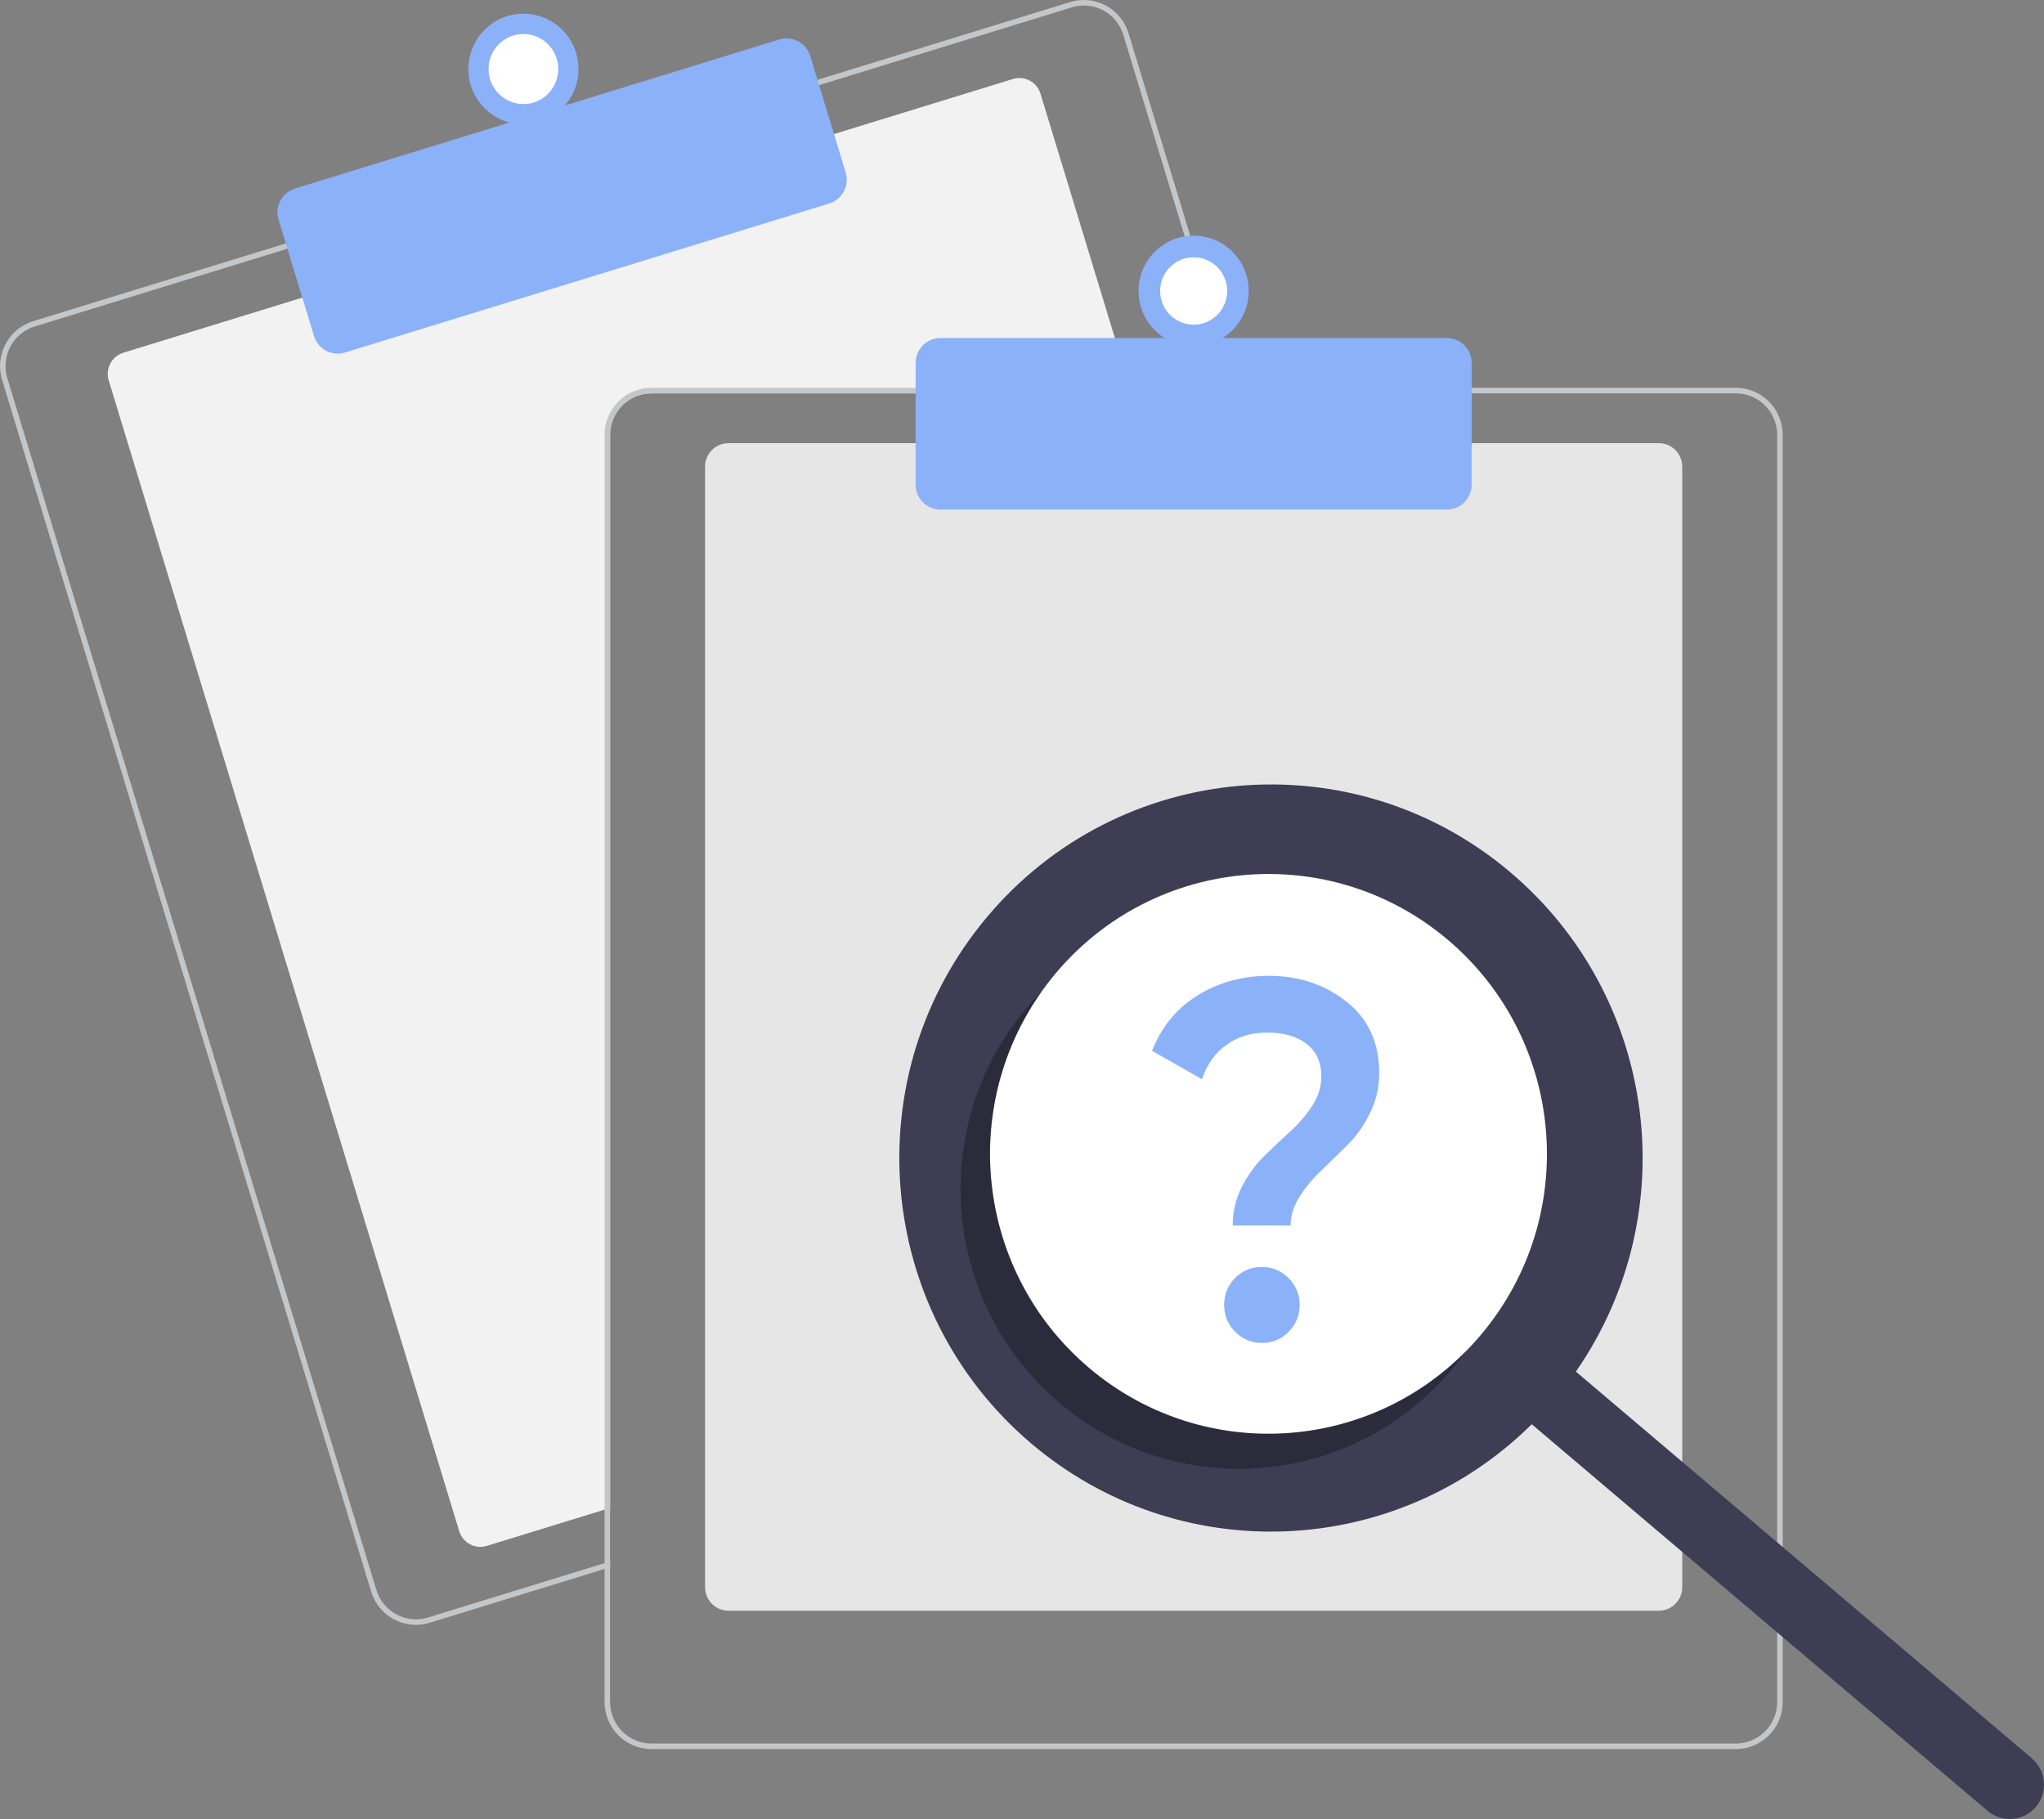 <svg width="200" height="178" viewBox="0 0 200 178" fill="none" xmlns="http://www.w3.org/2000/svg">
<rect x="0" y="0" width="200" height="178" fill="#808080" stroke="none"/>
<g clip-path="url(#clip0_5565_66753)">
<path d="M110.737 38.492H63.735C61.505 38.494 59.697 40.311 59.695 42.553V147.56L59.156 147.726L47.626 151.275C46.489 151.624 45.285 150.98 44.935 149.837L10.637 37.222C10.29 36.079 10.931 34.866 12.068 34.517L29.836 29.048L81.347 13.199L99.115 7.73C100.252 7.378 101.456 8.019 101.806 9.162L110.573 37.95L110.737 38.492Z" fill="#F2F2F2"/>
<path d="M120.993 37.95L110.427 3.257C109.689 0.826 107.13 -0.542 104.711 0.203C104.711 0.203 104.711 0.203 104.709 0.203L79.728 7.889L28.222 23.741L3.241 31.43C0.825 32.175 -0.535 34.747 0.203 37.178L36.316 155.745C36.906 157.678 38.683 158.999 40.695 159.002C41.148 159.002 41.6 158.934 42.034 158.799L59.158 153.53L59.697 153.362V152.796L59.158 152.962L41.875 158.282C39.742 158.934 37.484 157.729 36.83 155.588L0.72 37.019C0.065 34.877 1.261 32.608 3.392 31.95C3.394 31.95 3.397 31.95 3.4 31.948L28.381 24.259L79.889 8.409L104.87 0.72C105.255 0.601 105.657 0.541 106.058 0.541C107.83 0.544 109.395 1.711 109.915 3.414L120.433 37.95L120.6 38.492H121.16L120.996 37.95H120.993Z" fill="#C4C7CA"/>
<path d="M33.044 34.607C31.977 34.607 31.037 33.908 30.725 32.882L27.256 21.492C26.863 20.206 27.584 18.844 28.864 18.449L76.251 3.864C77.531 3.471 78.885 4.194 79.278 5.48L82.748 16.87C83.138 18.156 82.419 19.518 81.14 19.913L33.752 34.498C33.523 34.569 33.283 34.604 33.044 34.607Z" fill="#8BB1F9"/>
<path d="M51.215 12.17C54.19 12.17 56.602 9.745 56.602 6.755C56.602 3.764 54.19 1.34 51.215 1.34C48.24 1.34 45.828 3.764 45.828 6.755C45.828 9.745 48.24 12.17 51.215 12.17Z" fill="#8BB1F9"/>
<path d="M51.215 10.183C53.098 10.183 54.624 8.648 54.624 6.755C54.624 4.862 53.098 3.327 51.215 3.327C49.331 3.327 47.805 4.862 47.805 6.755C47.805 8.648 49.331 10.183 51.215 10.183Z" fill="white"/>
<path d="M162.314 157.619H71.278C70.014 157.619 68.991 156.587 68.988 155.317V45.666C68.988 44.397 70.014 43.368 71.278 43.365H162.314C163.577 43.365 164.601 44.397 164.603 45.666V155.317C164.603 156.587 163.577 157.616 162.314 157.619Z" fill="#E6E6E6"/>
<path d="M120.431 37.95H63.735C61.209 37.953 59.159 40.013 59.156 42.553V152.962L59.695 152.797V42.553C59.698 40.311 61.505 38.494 63.735 38.492H120.598L120.431 37.95ZM169.854 37.95H63.735C61.209 37.953 59.159 40.013 59.156 42.553V166.553C59.159 169.093 61.209 171.153 63.735 171.156H169.854C172.381 171.153 174.43 169.093 174.433 166.553V42.553C174.43 40.013 172.381 37.953 169.854 37.95ZM173.894 166.553C173.892 168.795 172.084 170.612 169.854 170.614H63.735C61.505 170.612 59.698 168.795 59.695 166.553V42.553C59.698 40.311 61.505 38.494 63.735 38.492H169.854C172.084 38.494 173.892 40.311 173.894 42.553V166.553Z" fill="#C4C7CA"/>
<path d="M141.574 49.863H92.016C90.677 49.863 89.594 48.772 89.592 47.426V35.513C89.592 34.168 90.677 33.079 92.016 33.077H141.574C142.913 33.077 143.995 34.168 143.998 35.513V47.426C143.998 48.772 142.913 49.86 141.574 49.863Z" fill="#8BB1F9"/>
<path d="M116.793 33.889C119.768 33.889 122.18 31.465 122.18 28.474C122.18 25.483 119.768 23.059 116.793 23.059C113.818 23.059 111.406 25.483 111.406 28.474C111.406 31.465 113.818 33.889 116.793 33.889Z" fill="#8BB1F9"/>
<path d="M116.794 31.772C118.606 31.772 120.075 30.295 120.075 28.474C120.075 26.653 118.606 25.176 116.794 25.176C114.982 25.176 113.514 26.653 113.514 28.474C113.514 30.295 114.982 31.772 116.794 31.772Z" fill="white"/>
<path d="M123.846 141.688C139.358 141.688 151.933 129.047 151.933 113.455C151.933 97.862 139.358 85.222 123.846 85.222C108.335 85.222 95.76 97.862 95.76 113.455C95.76 129.047 108.335 141.688 123.846 141.688Z" fill="white"/>
<path d="M147.816 85.381C132.467 72.361 109.522 74.316 96.569 89.746C83.617 105.175 85.561 128.24 100.911 141.26C115.269 153.438 136.491 152.62 149.877 139.37L194.484 177.207C195.899 178.409 198.013 178.23 199.206 176.809C200.402 175.387 200.224 173.262 198.81 172.063L198.805 172.057L154.197 134.221C164.935 118.726 162.169 97.562 147.814 85.384L147.816 85.381ZM144.94 130.577C135.235 142.137 118.046 143.602 106.545 133.847C95.045 124.092 93.588 106.813 103.292 95.253C112.996 83.692 130.185 82.227 141.686 91.982C153.187 101.737 154.644 119.016 144.94 130.577Z" fill="#3F3D54"/>
<path opacity="0.3" d="M106.545 133.844C95.707 124.65 93.697 108.638 101.92 97.026C101.4 97.554 100.897 98.106 100.409 98.683C90.705 110.244 92.162 127.523 103.663 137.277C115.164 147.032 132.353 145.568 142.057 134.007C142.542 133.43 143 132.837 143.428 132.231C133.425 142.335 117.383 143.036 106.545 133.844Z" fill="black"/>
<path d="M120.618 119.92C120.618 118.567 120.914 117.31 121.504 116.154C122.097 114.998 122.819 113.999 123.672 113.157C124.526 112.315 125.38 111.506 126.234 110.729C127.088 109.954 127.812 109.11 128.402 108.203C128.995 107.296 129.288 106.345 129.288 105.354C129.288 103.968 128.811 102.901 127.858 102.16C126.905 101.415 125.622 101.044 124.015 101.044C122.407 101.044 121.138 101.439 120.023 102.233C118.905 103.026 118.1 104.15 117.607 105.601L112.727 102.826C113.645 100.481 115.134 98.672 117.187 97.4C119.239 96.13 121.566 95.491 124.16 95.491C127.085 95.491 129.614 96.333 131.75 98.017C133.886 99.701 134.952 102.03 134.952 105.002C134.952 106.389 134.656 107.685 134.066 108.893C133.476 110.098 132.752 111.132 131.898 111.99C131.044 112.849 130.188 113.682 129.334 114.492C128.48 115.301 127.756 116.168 127.166 117.094C126.576 118.02 126.28 118.959 126.28 119.918H120.613L120.618 119.92ZM126.088 130.325C125.364 131.051 124.494 131.416 123.476 131.416C122.458 131.416 121.585 131.053 120.863 130.325C120.141 129.599 119.778 128.722 119.778 127.699C119.778 126.675 120.131 125.801 120.836 125.073C121.542 124.347 122.42 123.981 123.473 123.981C124.526 123.981 125.361 124.344 126.086 125.073C126.808 125.798 127.168 126.675 127.168 127.699C127.168 128.722 126.808 129.599 126.086 130.325H126.088Z" fill="#8BB1F9"/>
</g>
<defs>
<clipPath id="clip0_5565_66753">
<rect width="200" height="178" fill="white"/>
</clipPath>
</defs>
</svg>
